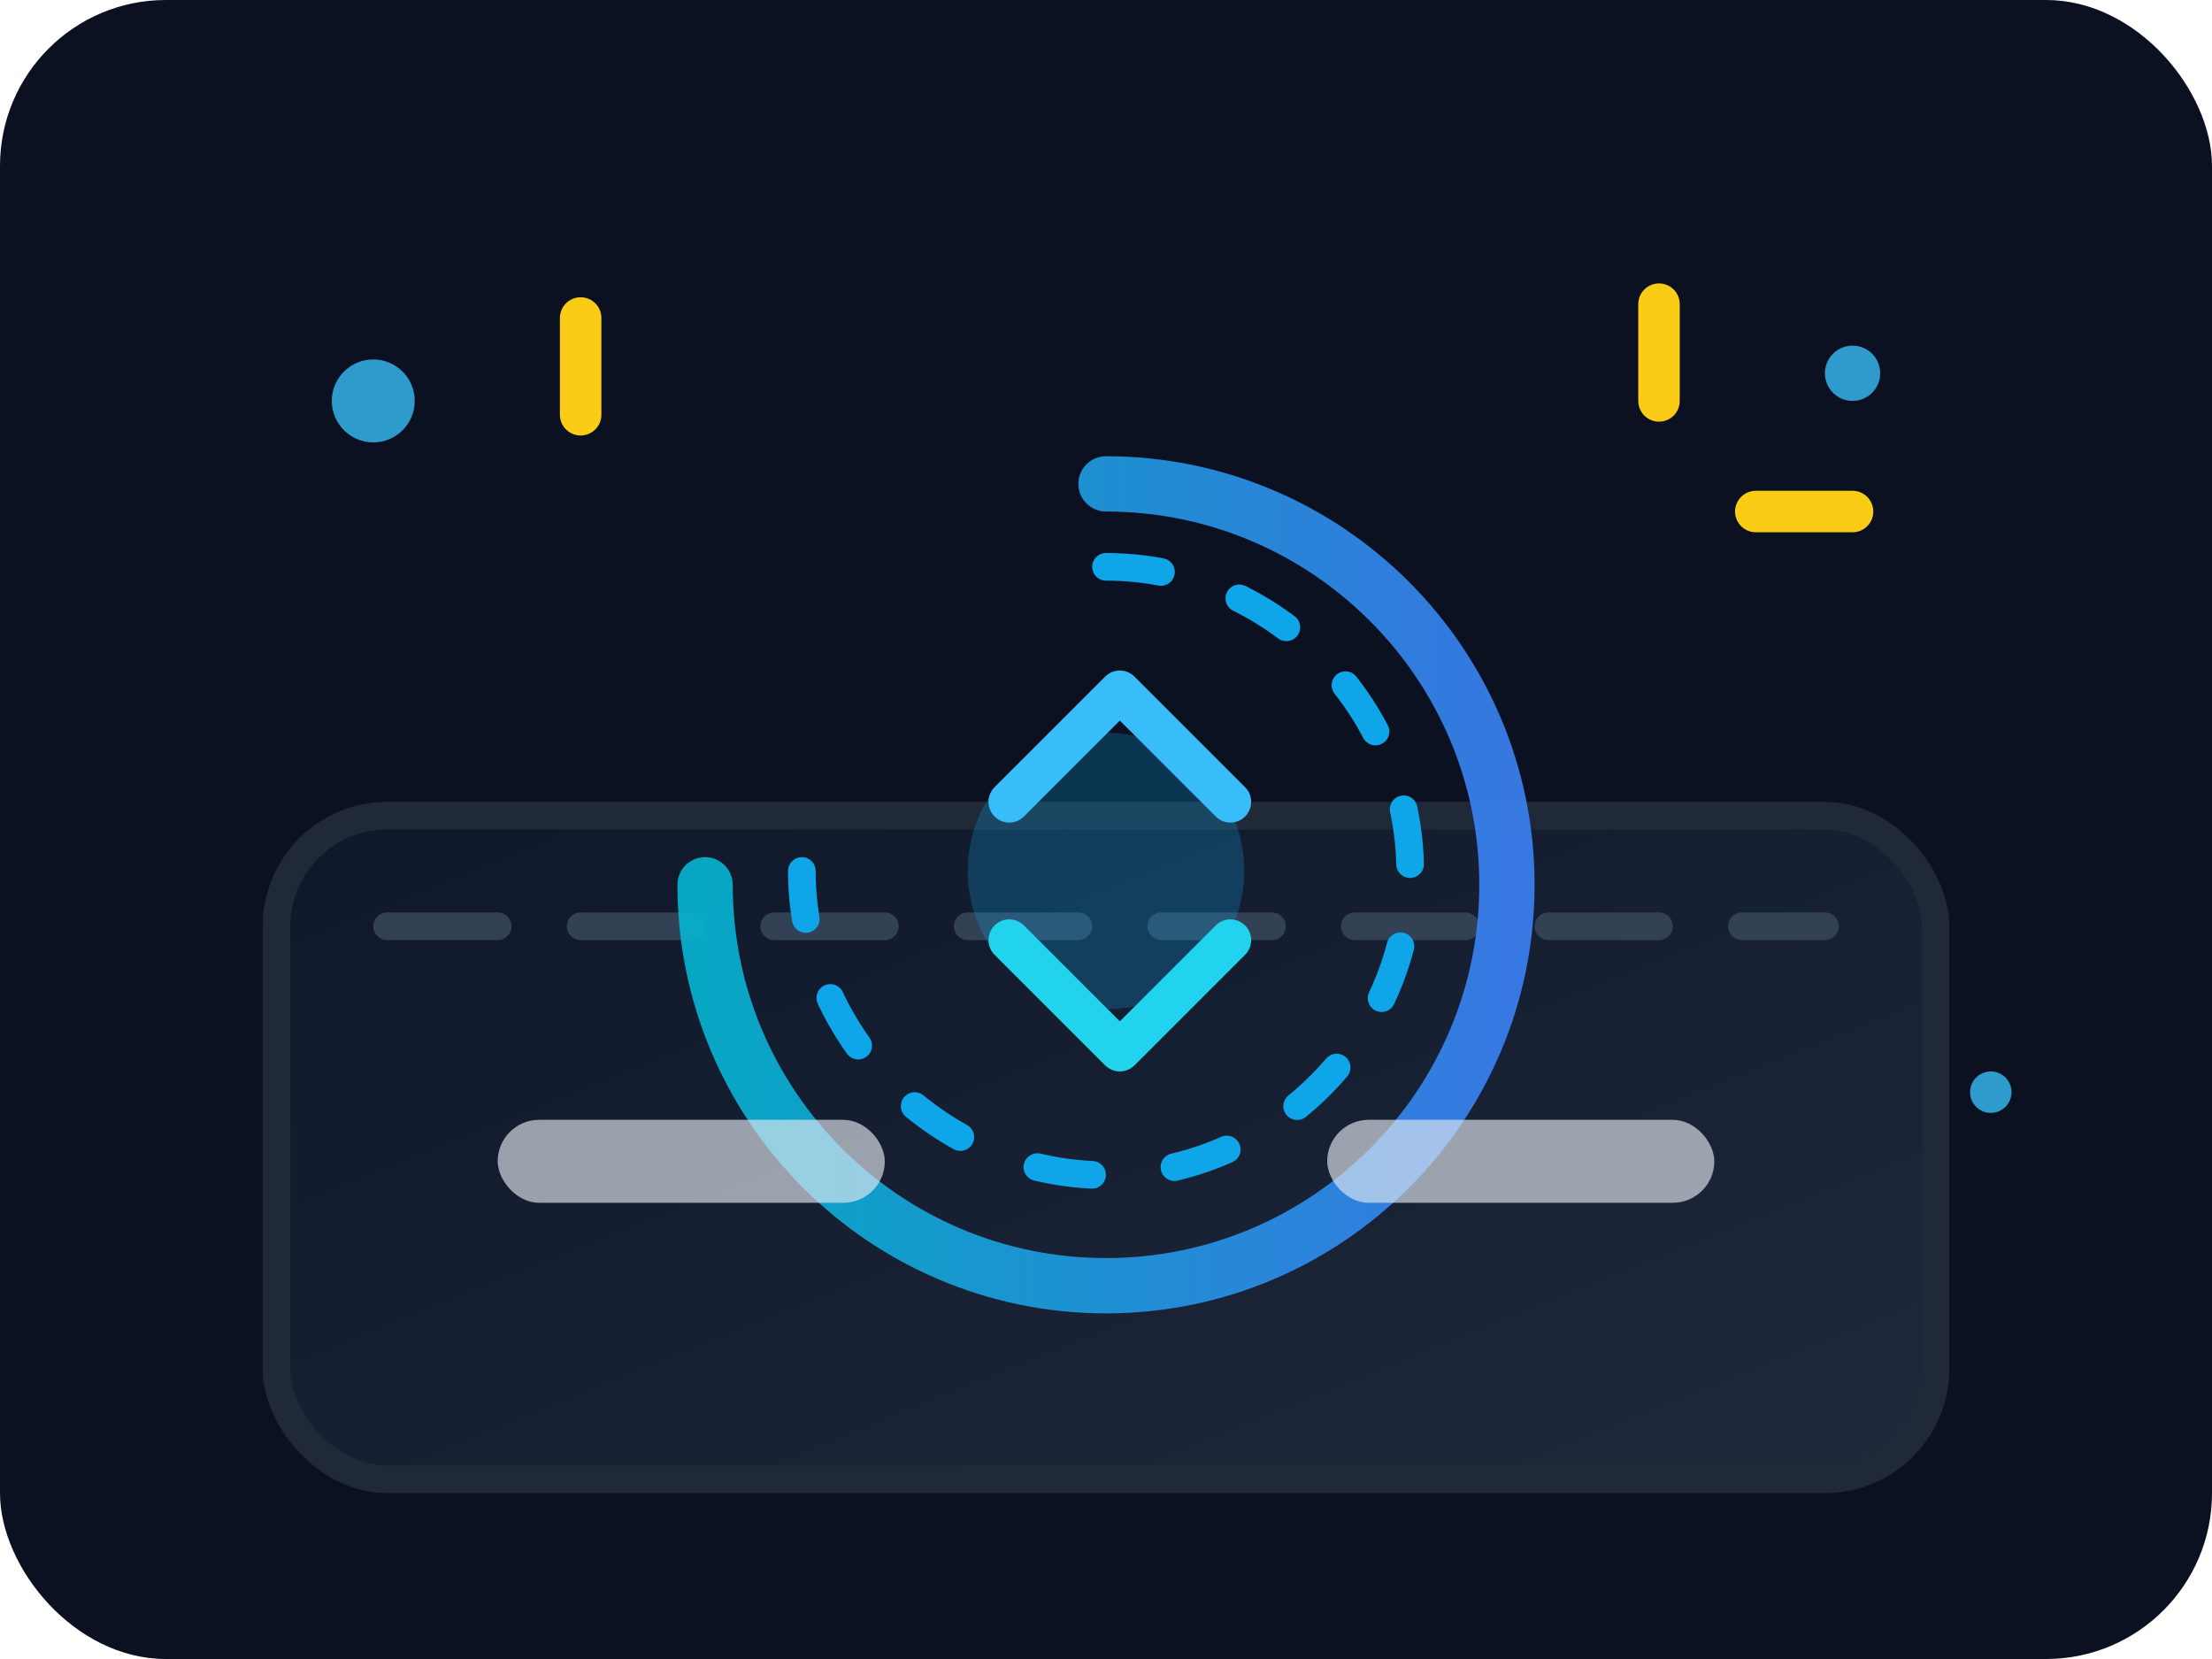<svg xmlns="http://www.w3.org/2000/svg" viewBox="0 0 320 240" role="img" aria-labelledby="title desc">
  <title id="title">Catálogo Mahitek en preparación</title>
  <desc id="desc">Caja de envío con filamento 3D y destellos que transmiten expectativa por nuevos productos.</desc>
  <defs>
    <linearGradient id="box" x1="0%" y1="0%" x2="100%" y2="100%">
      <stop offset="0%" stop-color="#0f172a" />
      <stop offset="100%" stop-color="#1e293b" />
    </linearGradient>
    <linearGradient id="glow" x1="0%" y1="0%" x2="100%" y2="0%">
      <stop offset="0%" stop-color="#06b6d4" stop-opacity="0.9" />
      <stop offset="100%" stop-color="#3b82f6" stop-opacity="0.9" />
    </linearGradient>
  </defs>
  <rect width="320" height="240" rx="24" fill="#0b1120" />
  <g transform="translate(40 70)">
    <rect x="0" y="48" width="240" height="96" rx="16" fill="url(#box)" stroke="#1f2937" stroke-width="4" />
    <path d="M16 64h208" stroke="#334155" stroke-width="4" stroke-linecap="round" stroke-dasharray="16 12" />
    <path d="M120 0c32 0 58 26 58 58s-26 58-58 58-58-26-58-58" fill="none" stroke="url(#glow)" stroke-width="8" stroke-linecap="round" />
    <path d="M120 12c24 0 44 20 44 44s-20 44-44 44-44-20-44-44" fill="none" stroke="#0ea5e9" stroke-width="4" stroke-linecap="round" stroke-dasharray="8 12" />
    <circle cx="120" cy="56" r="20" fill="#0ea5e9" opacity="0.25" />
    <path d="M106 46l16-16 16 16" fill="none" stroke="#38bdf8" stroke-width="6" stroke-linecap="round" stroke-linejoin="round" />
    <path d="M106 66l16 16 16-16" fill="none" stroke="#22d3ee" stroke-width="6" stroke-linecap="round" stroke-linejoin="round" />
    <g fill="#e2e8f0" opacity="0.65">
      <rect x="32" y="92" width="56" height="12" rx="6" />
      <rect x="152" y="92" width="56" height="12" rx="6" />
    </g>
  </g>
  <g fill="#38bdf8" opacity="0.8">
    <circle cx="54" cy="58" r="6" />
    <circle cx="268" cy="54" r="4" />
    <circle cx="288" cy="158" r="3" />
  </g>
  <g stroke="#facc15" stroke-width="6" stroke-linecap="round">
    <path d="M84 46v14" />
    <path d="M240 44v14" />
    <path d="M254 74h14" />
  </g>
</svg>

